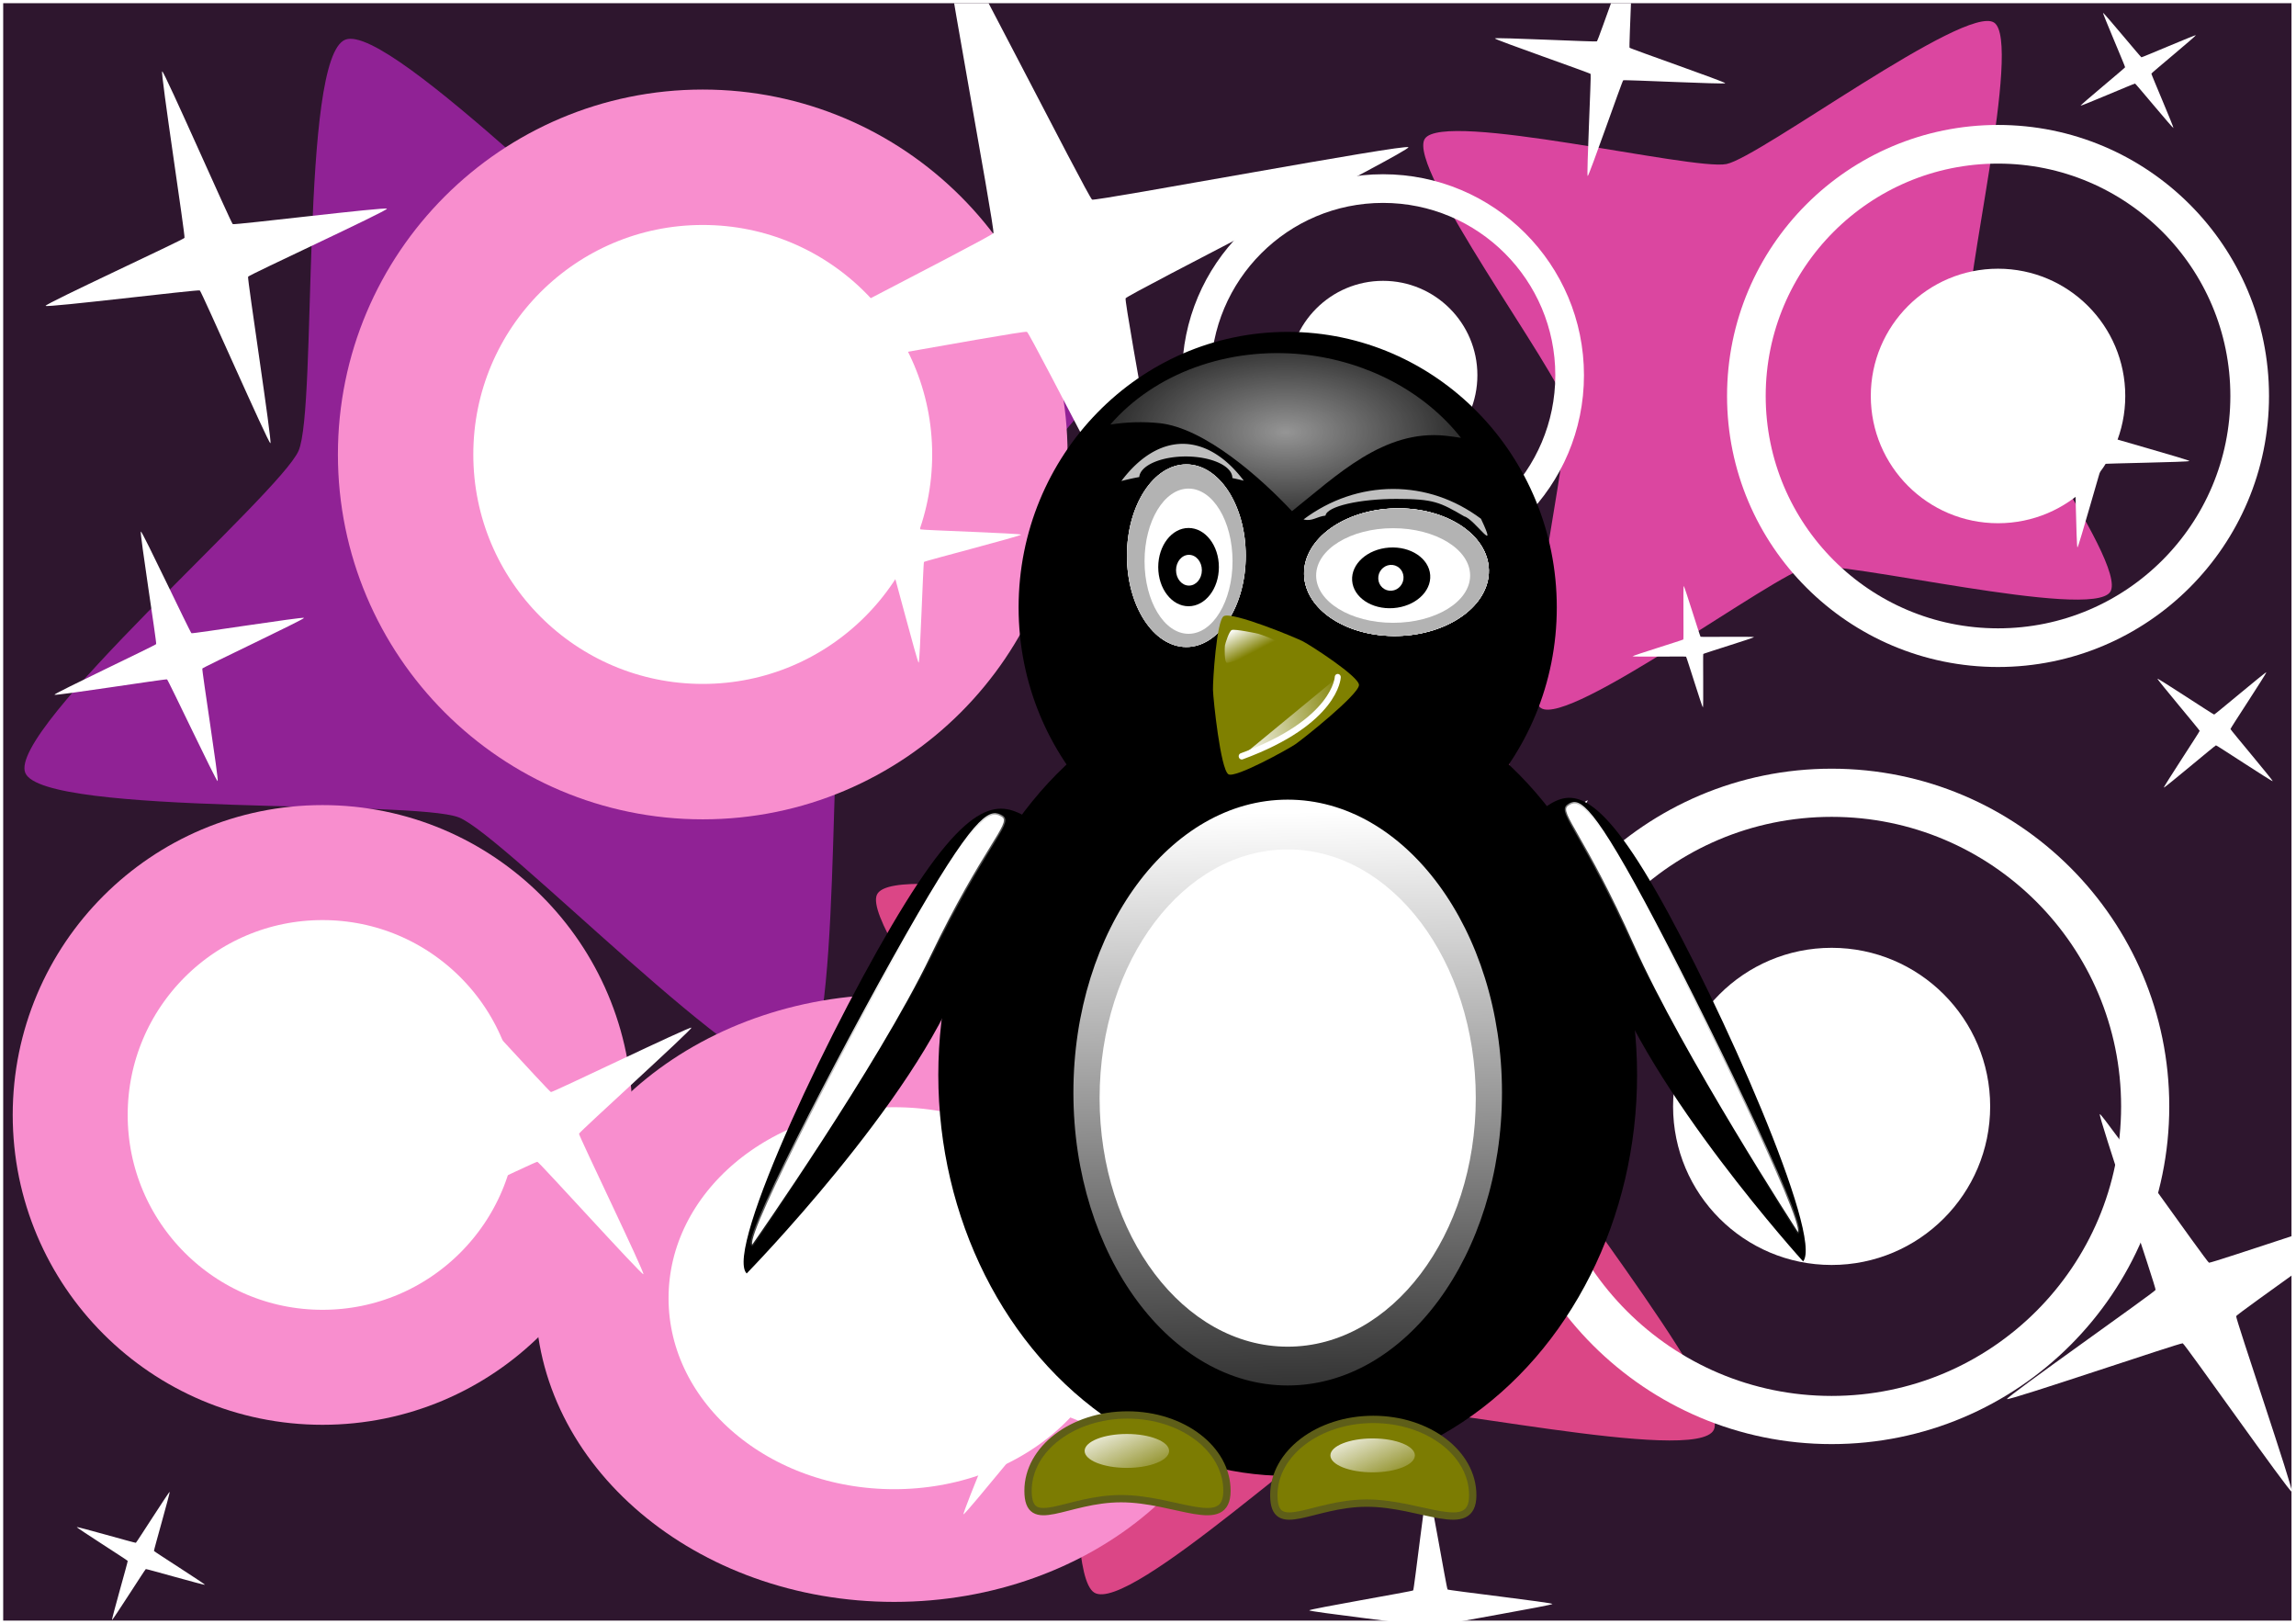 <?xml version="1.0" encoding="UTF-8" standalone="no"?>
<!-- Created with Inkscape (http://www.inkscape.org/) -->

<svg
   width="297mm"
   height="210mm"
   viewBox="0 0 297 210"
   version="1.1"
   id="svg5"
   sodipodi:docname="bliki.svg"
   inkscape:version="1.1.1 (3bf5ae0d25, 2021-09-20)"
   xmlns:inkscape="http://www.inkscape.org/namespaces/inkscape"
   xmlns:sodipodi="http://sodipodi.sourceforge.net/DTD/sodipodi-0.dtd"
   xmlns:xlink="http://www.w3.org/1999/xlink"
   xmlns="http://www.w3.org/2000/svg"
   xmlns:svg="http://www.w3.org/2000/svg">
  <sodipodi:namedview
     id="namedview7"
     pagecolor="#ffffff"
     bordercolor="#999999"
     borderopacity="1"
     inkscape:pageshadow="0"
     inkscape:pageopacity="0"
     inkscape:pagecheckerboard="0"
     inkscape:document-units="mm"
     showgrid="false"
     width="297mm"
     inkscape:zoom="0.64"
     inkscape:cx="450.78125"
     inkscape:cy="333.59375"
     inkscape:window-width="1920"
     inkscape:window-height="1001"
     inkscape:window-x="-9"
     inkscape:window-y="-9"
     inkscape:window-maximized="1"
     inkscape:current-layer="layer1" />
  <defs
     id="defs2">
    <filter
       inkscape:collect="always"
       style="color-interpolation-filters:sRGB"
       id="filter2454"
       x="-0.329"
       y="-0.329"
       width="1.657"
       height="1.657">
      <feGaussianBlur
         inkscape:collect="always"
         stdDeviation="76.954"
         id="feGaussianBlur2456" />
    </filter>
    <filter
       inkscape:collect="always"
       style="color-interpolation-filters:sRGB"
       id="filter2458"
       x="-0.51"
       y="-0.51"
       width="2.02"
       height="2.02">
      <feGaussianBlur
         inkscape:collect="always"
         stdDeviation="71.44"
         id="feGaussianBlur2460" />
    </filter>
    <filter
       inkscape:collect="always"
       style="color-interpolation-filters:sRGB"
       id="filter2462"
       x="-0.363"
       y="-0.363"
       width="1.726"
       height="1.726">
      <feGaussianBlur
         inkscape:collect="always"
         stdDeviation="103.257"
         id="feGaussianBlur2464" />
    </filter>
    <filter
       inkscape:collect="always"
       style="color-interpolation-filters:sRGB"
       id="filter5740"
       x="-0.381"
       y="-0.381"
       width="1.762"
       height="1.762">
      <feGaussianBlur
         inkscape:collect="always"
         stdDeviation="7.261"
         id="feGaussianBlur5742" />
    </filter>
    <filter
       inkscape:collect="always"
       style="color-interpolation-filters:sRGB"
       id="filter5744"
       x="-0.448"
       y="-0.448"
       width="1.895"
       height="1.895">
      <feGaussianBlur
         inkscape:collect="always"
         stdDeviation="6.562"
         id="feGaussianBlur5746" />
    </filter>
    <filter
       inkscape:collect="always"
       style="color-interpolation-filters:sRGB"
       id="filter5748"
       x="-0.594"
       y="-0.594"
       width="2.188"
       height="2.188">
      <feGaussianBlur
         inkscape:collect="always"
         stdDeviation="15.379"
         id="feGaussianBlur5750" />
    </filter>
    <filter
       inkscape:collect="always"
       style="color-interpolation-filters:sRGB"
       id="filter5752"
       x="-0.457"
       y="-0.457"
       width="1.914"
       height="1.914">
      <feGaussianBlur
         inkscape:collect="always"
         stdDeviation="6.267"
         id="feGaussianBlur5754" />
    </filter>
    <filter
       inkscape:collect="always"
       style="color-interpolation-filters:sRGB"
       id="filter5756"
       x="-0.269"
       y="-0.269"
       width="1.539"
       height="1.539">
      <feGaussianBlur
         inkscape:collect="always"
         stdDeviation="6.267"
         id="feGaussianBlur5758" />
    </filter>
    <filter
       inkscape:collect="always"
       style="color-interpolation-filters:sRGB"
       id="filter5760"
       x="-0.622"
       y="-0.622"
       width="2.244"
       height="2.244">
      <feGaussianBlur
         inkscape:collect="always"
         stdDeviation="10.628"
         id="feGaussianBlur5762" />
    </filter>
    <filter
       inkscape:collect="always"
       style="color-interpolation-filters:sRGB"
       id="filter5764"
       x="-0.353"
       y="-0.353"
       width="1.706"
       height="1.706">
      <feGaussianBlur
         inkscape:collect="always"
         stdDeviation="10.628"
         id="feGaussianBlur5766" />
    </filter>
    <filter
       inkscape:collect="always"
       style="color-interpolation-filters:sRGB"
       id="filter5768"
       x="-0.817"
       y="-0.817"
       width="2.635"
       height="2.635">
      <feGaussianBlur
         inkscape:collect="always"
         stdDeviation="8.312"
         id="feGaussianBlur5770" />
    </filter>
    <filter
       inkscape:collect="always"
       style="color-interpolation-filters:sRGB"
       id="filter5772"
       x="-0.452"
       y="-0.452"
       width="1.903"
       height="1.903">
      <feGaussianBlur
         inkscape:collect="always"
         stdDeviation="8.312"
         id="feGaussianBlur5774" />
    </filter>
    <linearGradient
       inkscape:collect="always"
       id="linearGradient21166">
      <stop
         style="stop-color:#ffffff;stop-opacity:1;"
         offset="0"
         id="stop21162" />
      <stop
         style="stop-color:#ffffff;stop-opacity:0;"
         offset="1"
         id="stop21164" />
    </linearGradient>
    <linearGradient
       id="linearGradient1542"
       inkscape:swatch="gradient">
      <stop
         style="stop-color:#ffffff;stop-opacity:1;"
         offset="0"
         id="stop1538" />
      <stop
         style="stop-color:#353535;stop-opacity:1"
         offset="1"
         id="stop1540" />
    </linearGradient>
    <linearGradient
       inkscape:collect="always"
       xlink:href="#linearGradient1542"
       id="linearGradient1544"
       x1="107.534"
       y1="147.037"
       x2="108.998"
       y2="242.135"
       gradientUnits="userSpaceOnUse"
       gradientTransform="translate(-0.991)" />
    <radialGradient
       inkscape:collect="always"
       xlink:href="#linearGradient1542"
       id="radialGradient9240"
       cx="104.662"
       cy="83.885"
       fx="104.662"
       fy="83.885"
       r="32.954"
       gradientTransform="matrix(1,0,0,0.514,0,40.763)"
       gradientUnits="userSpaceOnUse" />
    <filter
       inkscape:collect="always"
       style="color-interpolation-filters:sRGB"
       id="filter9242"
       x="-0.114"
       y="-0.252"
       width="1.228"
       height="1.505">
      <feGaussianBlur
         inkscape:collect="always"
         stdDeviation="2.765"
         id="feGaussianBlur9244" />
    </filter>
    <linearGradient
       inkscape:collect="always"
       xlink:href="#linearGradient21166"
       id="linearGradient10884"
       x1="-249.147"
       y1="367.755"
       x2="-207.051"
       y2="265.522"
       gradientUnits="userSpaceOnUse" />
    <filter
       inkscape:collect="always"
       style="color-interpolation-filters:sRGB"
       id="filter11300"
       x="-0.085"
       y="-0.08"
       width="1.17"
       height="1.16">
      <feGaussianBlur
         inkscape:collect="always"
         stdDeviation="4.215"
         id="feGaussianBlur11302" />
    </filter>
    <linearGradient
       inkscape:collect="always"
       xlink:href="#linearGradient21166"
       id="linearGradient18596"
       x1="-72.115"
       y1="93.816"
       x2="-48.393"
       y2="93.816"
       gradientUnits="userSpaceOnUse"
       gradientTransform="translate(0.129,-0.129)" />
    <filter
       inkscape:collect="always"
       style="color-interpolation-filters:sRGB"
       id="filter18598"
       x="-0.081"
       y="-0.152"
       width="1.162"
       height="1.304">
      <feGaussianBlur
         inkscape:collect="always"
         stdDeviation="0.501"
         id="feGaussianBlur18600" />
    </filter>
    <linearGradient
       inkscape:collect="always"
       xlink:href="#linearGradient21166"
       id="linearGradient20533"
       x1="6.458"
       y1="177.785"
       x2="13.048"
       y2="177.785"
       gradientUnits="userSpaceOnUse"
       gradientTransform="translate(24.053,7.5)" />
    <filter
       inkscape:collect="always"
       style="color-interpolation-filters:sRGB"
       id="filter20535"
       x="-0.502"
       y="-0.039"
       width="2.003"
       height="1.077">
      <feGaussianBlur
         inkscape:collect="always"
         stdDeviation="1.271"
         id="feGaussianBlur20537" />
    </filter>
    <filter
       inkscape:collect="always"
       style="color-interpolation-filters:sRGB"
       id="filter20535-8"
       x="-0.502"
       y="-0.039"
       width="2.003"
       height="1.077">
      <feGaussianBlur
         inkscape:collect="always"
         stdDeviation="1.271"
         id="feGaussianBlur20537-3" />
    </filter>
    <linearGradient
       inkscape:collect="always"
       xlink:href="#linearGradient21166"
       id="linearGradient20584"
       gradientUnits="userSpaceOnUse"
       x1="6.458"
       y1="177.785"
       x2="13.048"
       y2="177.785"
       gradientTransform="translate(165.667,6.379)" />
    <linearGradient
       inkscape:collect="always"
       xlink:href="#linearGradient21166"
       id="linearGradient21168"
       x1="-57.158"
       y1="270.272"
       x2="-50.175"
       y2="289.153"
       gradientUnits="userSpaceOnUse"
       gradientTransform="translate(-1.035,-1.552)" />
    <filter
       inkscape:collect="always"
       style="color-interpolation-filters:sRGB"
       id="filter21816"
       x="-0.062"
       y="-0.194"
       width="1.124"
       height="1.388">
      <feGaussianBlur
         inkscape:collect="always"
         stdDeviation="0.67"
         id="feGaussianBlur21818" />
    </filter>
    <filter
       inkscape:collect="always"
       style="color-interpolation-filters:sRGB"
       id="filter21816-7"
       x="-0.062"
       y="-0.194"
       width="1.124"
       height="1.388">
      <feGaussianBlur
         inkscape:collect="always"
         stdDeviation="0.67"
         id="feGaussianBlur21818-5" />
    </filter>
    <linearGradient
       inkscape:collect="always"
       xlink:href="#linearGradient21166"
       id="linearGradient6786"
       gradientUnits="userSpaceOnUse"
       gradientTransform="translate(-1.035,-1.552)"
       x1="-57.158"
       y1="270.272"
       x2="-50.175"
       y2="289.153" />
    <clipPath
       clipPathUnits="userSpaceOnUse"
       id="clipPath7332">
      <rect
         style="opacity:0.4;fill:#ffffff;fill-opacity:1;stroke:none;stroke-width:6.425;stroke-linecap:square;stroke-linejoin:miter;stroke-miterlimit:4;stroke-dasharray:none;stroke-opacity:1;paint-order:markers stroke fill"
         id="rect7334"
         width="380.371"
         height="268.809"
         x="-44.86"
         y="-64.164" />
    </clipPath>
    <clipPath
       clipPathUnits="userSpaceOnUse"
       id="clipPath7336">
      <rect
         style="opacity:0.4;fill:#ffffff;fill-opacity:1;stroke:none;stroke-width:18.898;stroke-linecap:square;stroke-linejoin:miter;stroke-miterlimit:4;stroke-dasharray:none;stroke-opacity:1;paint-order:markers stroke fill"
         id="rect7338"
         width="1118.75"
         height="790.625"
         x="1.562"
         y="1.562" />
    </clipPath>
    <clipPath
       clipPathUnits="userSpaceOnUse"
       id="clipPath7340">
      <rect
         style="opacity:0.4;fill:#ffffff;fill-opacity:1;stroke:none;stroke-width:18.898;stroke-linecap:square;stroke-linejoin:miter;stroke-miterlimit:4;stroke-dasharray:none;stroke-opacity:1;paint-order:markers stroke fill"
         id="rect7342"
         width="1118.75"
         height="790.625"
         x="1.562"
         y="1.562" />
    </clipPath>
    <clipPath
       clipPathUnits="userSpaceOnUse"
       id="clipPath7344">
      <rect
         style="opacity:0.4;fill:#ffffff;fill-opacity:1;stroke:none;stroke-width:18.898;stroke-linecap:square;stroke-linejoin:miter;stroke-miterlimit:4;stroke-dasharray:none;stroke-opacity:1;paint-order:markers stroke fill"
         id="rect7346"
         width="1118.75"
         height="790.625"
         x="1.562"
         y="1.562" />
    </clipPath>
    <clipPath
       clipPathUnits="userSpaceOnUse"
       id="clipPath7348">
      <rect
         style="opacity:0.4;fill:#ffffff;fill-opacity:1;stroke:none;stroke-width:18.898;stroke-linecap:square;stroke-linejoin:miter;stroke-miterlimit:4;stroke-dasharray:none;stroke-opacity:1;paint-order:markers stroke fill"
         id="rect7350"
         width="1118.75"
         height="790.625"
         x="1.562"
         y="1.562" />
    </clipPath>
    <clipPath
       clipPathUnits="userSpaceOnUse"
       id="clipPath7352">
      <rect
         style="opacity:0.4;fill:#ffffff;fill-opacity:1;stroke:none;stroke-width:18.898;stroke-linecap:square;stroke-linejoin:miter;stroke-miterlimit:4;stroke-dasharray:none;stroke-opacity:1;paint-order:markers stroke fill"
         id="rect7354"
         width="1118.75"
         height="790.625"
         x="1.562"
         y="1.562" />
    </clipPath>
    <clipPath
       clipPathUnits="userSpaceOnUse"
       id="clipPath7356">
      <rect
         style="opacity:0.4;fill:#ffffff;fill-opacity:1;stroke:none;stroke-width:18.898;stroke-linecap:square;stroke-linejoin:miter;stroke-miterlimit:4;stroke-dasharray:none;stroke-opacity:1;paint-order:markers stroke fill"
         id="rect7358"
         width="1118.75"
         height="790.625"
         x="1.562"
         y="1.562" />
    </clipPath>
    <clipPath
       clipPathUnits="userSpaceOnUse"
       id="clipPath7360">
      <rect
         style="opacity:0.4;fill:#ffffff;fill-opacity:1;stroke:none;stroke-width:18.898;stroke-linecap:square;stroke-linejoin:miter;stroke-miterlimit:4;stroke-dasharray:none;stroke-opacity:1;paint-order:markers stroke fill"
         id="rect7362"
         width="1118.75"
         height="790.625"
         x="1.562"
         y="1.562" />
    </clipPath>
    <clipPath
       clipPathUnits="userSpaceOnUse"
       id="clipPath7364">
      <rect
         style="opacity:0.4;fill:#ffffff;fill-opacity:1;stroke:none;stroke-width:18.898;stroke-linecap:square;stroke-linejoin:miter;stroke-miterlimit:4;stroke-dasharray:none;stroke-opacity:1;paint-order:markers stroke fill"
         id="rect7366"
         width="1118.75"
         height="790.625"
         x="1.562"
         y="1.562" />
    </clipPath>
    <clipPath
       clipPathUnits="userSpaceOnUse"
       id="clipPath7368">
      <rect
         style="opacity:0.4;fill:#ffffff;fill-opacity:1;stroke:none;stroke-width:18.898;stroke-linecap:square;stroke-linejoin:miter;stroke-miterlimit:4;stroke-dasharray:none;stroke-opacity:1;paint-order:markers stroke fill"
         id="rect7370"
         width="1118.75"
         height="790.625"
         x="1.562"
         y="1.562" />
    </clipPath>
    <clipPath
       clipPathUnits="userSpaceOnUse"
       id="clipPath7372">
      <rect
         style="opacity:0.4;fill:#ffffff;fill-opacity:1;stroke:none;stroke-width:18.898;stroke-linecap:square;stroke-linejoin:miter;stroke-miterlimit:4;stroke-dasharray:none;stroke-opacity:1;paint-order:markers stroke fill"
         id="rect7374"
         width="1118.75"
         height="790.625"
         x="1.562"
         y="1.562" />
    </clipPath>
    <clipPath
       clipPathUnits="userSpaceOnUse"
       id="clipPath7376">
      <rect
         style="opacity:0.4;fill:#ffffff;fill-opacity:1;stroke:none;stroke-width:18.898;stroke-linecap:square;stroke-linejoin:miter;stroke-miterlimit:4;stroke-dasharray:none;stroke-opacity:1;paint-order:markers stroke fill"
         id="rect7378"
         width="1118.75"
         height="790.625"
         x="1.562"
         y="1.562" />
    </clipPath>
    <clipPath
       clipPathUnits="userSpaceOnUse"
       id="clipPath7380">
      <rect
         style="opacity:0.4;fill:#ffffff;fill-opacity:1;stroke:none;stroke-width:18.898;stroke-linecap:square;stroke-linejoin:miter;stroke-miterlimit:4;stroke-dasharray:none;stroke-opacity:1;paint-order:markers stroke fill"
         id="rect7382"
         width="1118.75"
         height="790.625"
         x="1.562"
         y="1.562" />
    </clipPath>
    <clipPath
       clipPathUnits="userSpaceOnUse"
       id="clipPath7384">
      <rect
         style="opacity:0.4;fill:#ffffff;fill-opacity:1;stroke:none;stroke-width:18.898;stroke-linecap:square;stroke-linejoin:miter;stroke-miterlimit:4;stroke-dasharray:none;stroke-opacity:1;paint-order:markers stroke fill"
         id="rect7386"
         width="1118.75"
         height="790.625"
         x="1.562"
         y="1.562" />
    </clipPath>
    <clipPath
       clipPathUnits="userSpaceOnUse"
       id="clipPath7388">
      <rect
         style="opacity:0.4;fill:#ffffff;fill-opacity:1;stroke:none;stroke-width:18.898;stroke-linecap:square;stroke-linejoin:miter;stroke-miterlimit:4;stroke-dasharray:none;stroke-opacity:1;paint-order:markers stroke fill"
         id="rect7390"
         width="1118.75"
         height="790.625"
         x="1.562"
         y="1.562" />
    </clipPath>
    <clipPath
       clipPathUnits="userSpaceOnUse"
       id="clipPath7392">
      <rect
         style="opacity:0.4;fill:#ffffff;fill-opacity:1;stroke:none;stroke-width:18.898;stroke-linecap:square;stroke-linejoin:miter;stroke-miterlimit:4;stroke-dasharray:none;stroke-opacity:1;paint-order:markers stroke fill"
         id="rect7394"
         width="1118.75"
         height="790.625"
         x="1.562"
         y="1.562" />
    </clipPath>
    <clipPath
       clipPathUnits="userSpaceOnUse"
       id="clipPath7396">
      <rect
         style="opacity:0.4;fill:#ffffff;fill-opacity:1;stroke:none;stroke-width:34.59;stroke-linecap:square;stroke-linejoin:miter;stroke-miterlimit:4;stroke-dasharray:none;stroke-opacity:1;paint-order:markers stroke fill"
         id="rect7398"
         width="2121.171"
         height="1397.105"
         x="58.764"
         y="-32.264"
         transform="matrix(0.96,0.279,-0.327,0.945,0,0)" />
    </clipPath>
    <clipPath
       clipPathUnits="userSpaceOnUse"
       id="clipPath7400">
      <rect
         style="opacity:0.4;fill:#ffffff;fill-opacity:1;stroke:none;stroke-width:5;stroke-linecap:square;stroke-linejoin:miter;stroke-miterlimit:4;stroke-dasharray:none;stroke-opacity:1;paint-order:markers stroke fill"
         id="rect7402"
         width="296.003"
         height="209.186"
         x="0.413"
         y="0.413" />
    </clipPath>
    <clipPath
       clipPathUnits="userSpaceOnUse"
       id="clipPath7404">
      <rect
         style="opacity:0.4;fill:#ffffff;fill-opacity:1;stroke:none;stroke-width:5;stroke-linecap:square;stroke-linejoin:miter;stroke-miterlimit:4;stroke-dasharray:none;stroke-opacity:1;paint-order:markers stroke fill"
         id="rect7406"
         width="296.003"
         height="209.186"
         x="0.413"
         y="0.413" />
    </clipPath>
    <clipPath
       clipPathUnits="userSpaceOnUse"
       id="clipPath7408">
      <rect
         style="opacity:0.4;fill:#ffffff;fill-opacity:1;stroke:none;stroke-width:5;stroke-linecap:square;stroke-linejoin:miter;stroke-miterlimit:4;stroke-dasharray:none;stroke-opacity:1;paint-order:markers stroke fill"
         id="rect7410"
         width="296.003"
         height="209.186"
         x="0.413"
         y="0.413" />
    </clipPath>
    <clipPath
       clipPathUnits="userSpaceOnUse"
       id="clipPath7412">
      <rect
         style="opacity:0.4;fill:#ffffff;fill-opacity:1;stroke:none;stroke-width:5;stroke-linecap:square;stroke-linejoin:miter;stroke-miterlimit:4;stroke-dasharray:none;stroke-opacity:1;paint-order:markers stroke fill"
         id="rect7414"
         width="296.003"
         height="209.186"
         x="0.413"
         y="0.413" />
    </clipPath>
    <clipPath
       clipPathUnits="userSpaceOnUse"
       id="clipPath7416">
      <rect
         style="opacity:0.4;fill:#ffffff;fill-opacity:1;stroke:none;stroke-width:5;stroke-linecap:square;stroke-linejoin:miter;stroke-miterlimit:4;stroke-dasharray:none;stroke-opacity:1;paint-order:markers stroke fill"
         id="rect7418"
         width="296.003"
         height="209.186"
         x="0.413"
         y="0.413" />
    </clipPath>
    <clipPath
       clipPathUnits="userSpaceOnUse"
       id="clipPath7420">
      <rect
         style="opacity:0.4;fill:#ffffff;fill-opacity:1;stroke:none;stroke-width:5;stroke-linecap:square;stroke-linejoin:miter;stroke-miterlimit:4;stroke-dasharray:none;stroke-opacity:1;paint-order:markers stroke fill"
         id="rect7422"
         width="296.003"
         height="209.186"
         x="0.413"
         y="0.413" />
    </clipPath>
    <clipPath
       clipPathUnits="userSpaceOnUse"
       id="clipPath7424">
      <rect
         style="opacity:0.4;fill:#ffffff;fill-opacity:1;stroke:none;stroke-width:3.392;stroke-linecap:square;stroke-linejoin:miter;stroke-miterlimit:4;stroke-dasharray:none;stroke-opacity:1;paint-order:markers stroke fill"
         id="rect7426"
         width="184.796"
         height="154.216"
         x="30.475"
         y="18.398" />
    </clipPath>
    <clipPath
       clipPathUnits="userSpaceOnUse"
       id="clipPath7428">
      <rect
         style="opacity:0.4;fill:#ffffff;fill-opacity:1;stroke:none;stroke-width:5;stroke-linecap:square;stroke-linejoin:miter;stroke-miterlimit:4;stroke-dasharray:none;stroke-opacity:1;paint-order:markers stroke fill"
         id="rect7430"
         width="296.003"
         height="209.186"
         x="0.413"
         y="0.413" />
    </clipPath>
    <clipPath
       clipPathUnits="userSpaceOnUse"
       id="clipPath7432">
      <rect
         style="opacity:0.4;fill:#ffffff;fill-opacity:1;stroke:none;stroke-width:5;stroke-linecap:square;stroke-linejoin:miter;stroke-miterlimit:4;stroke-dasharray:none;stroke-opacity:1;paint-order:markers stroke fill"
         id="rect7434"
         width="296.003"
         height="209.186"
         x="0.413"
         y="0.413" />
    </clipPath>
    <clipPath
       clipPathUnits="userSpaceOnUse"
       id="clipPath7436">
      <rect
         style="opacity:0.4;fill:#ffffff;fill-opacity:1;stroke:none;stroke-width:27.396;stroke-linecap:square;stroke-linejoin:miter;stroke-miterlimit:4;stroke-dasharray:none;stroke-opacity:1;paint-order:markers stroke fill"
         id="rect7438"
         width="1691.674"
         height="1098.878"
         x="-770.088"
         y="66.149"
         transform="matrix(0.86,-0.51,0.413,0.911,0,0)" />
    </clipPath>
    <clipPath
       clipPathUnits="userSpaceOnUse"
       id="clipPath7440">
      <rect
         style="opacity:0.4;fill:#ffffff;fill-opacity:1;stroke:none;stroke-width:18.898;stroke-linecap:square;stroke-linejoin:miter;stroke-miterlimit:4;stroke-dasharray:none;stroke-opacity:1;paint-order:markers stroke fill"
         id="rect7442"
         width="1118.75"
         height="790.625"
         x="109.391"
         y="-19.174" />
    </clipPath>
    <clipPath
       clipPathUnits="userSpaceOnUse"
       id="clipPath7444">
      <rect
         style="opacity:0.4;fill:#ffffff;fill-opacity:1;stroke:none;stroke-width:20.356;stroke-linecap:square;stroke-linejoin:miter;stroke-miterlimit:4;stroke-dasharray:none;stroke-opacity:1;paint-order:markers stroke fill"
         id="rect7446"
         width="1173.594"
         height="874.511"
         x="113.024"
         y="-22.402" />
    </clipPath>
    <clipPath
       clipPathUnits="userSpaceOnUse"
       id="clipPath7448">
      <rect
         style="opacity:0.4;fill:#ffffff;fill-opacity:1;stroke:none;stroke-width:5;stroke-linecap:square;stroke-linejoin:miter;stroke-miterlimit:4;stroke-dasharray:none;stroke-opacity:1;paint-order:markers stroke fill"
         id="rect7450"
         width="296.003"
         height="209.186"
         x="0.413"
         y="0.413" />
    </clipPath>
  </defs>
  <g
     inkscape:label="Layer 1"
     inkscape:groupmode="layer"
     id="layer1">
    <rect
       style="opacity:1;fill:#2e162e;fill-opacity:1;stroke:none;stroke-width:1.392;stroke-linecap:square;stroke-linejoin:miter;stroke-miterlimit:4;stroke-dasharray:none;stroke-opacity:1;paint-order:markers stroke fill"
       id="rect846"
       width="335.771"
       height="241.038"
       x="-18.581"
       y="-14.265"
       clip-path="url(#clipPath7448)" />
    <path
       sodipodi:type="star"
       style="opacity:1;fill:#902295;fill-opacity:1;stroke:none;stroke-width:5.261;stroke-linecap:square;stroke-linejoin:miter;stroke-miterlimit:4;stroke-dasharray:none;stroke-opacity:1;paint-order:markers stroke fill;filter:url(#filter2454)"
       id="path1706"
       inkscape:flatsided="false"
       sodipodi:sides="4"
       sodipodi:cx="405.04712"
       sodipodi:cy="277.86508"
       sodipodi:r1="151.85326"
       sodipodi:r2="303.70651"
       sodipodi:arg1="0.39234014"
       sodipodi:arg2="1.1777383"
       inkscape:rounded="0.113167"
       inkscape:randomized="0"
       d="m 545.362,335.926 c -9.683,23.4 -0.598,212.786 -23.991,222.485 C 497.978,568.111 370.385,427.863 346.986,418.18 323.586,408.497 134.2,417.582 124.501,394.189 114.801,370.796 255.049,243.203 264.732,219.804 274.415,196.404 265.33,7.018 288.723,-2.681 c 23.393,-9.699 150.986,130.549 174.386,140.232 23.4,9.683 212.786,0.598 222.485,23.991 9.699,23.393 -130.549,150.986 -140.232,174.386 z"
       transform="matrix(0.252,0,0,0.239,-28.093,5.772)"
       clip-path="url(#clipPath7444)" />
    <path
       sodipodi:type="star"
       style="opacity:1;fill:#db46a0;fill-opacity:1;stroke:none;stroke-width:5.261;stroke-linecap:square;stroke-linejoin:miter;stroke-miterlimit:4;stroke-dasharray:none;stroke-opacity:1;paint-order:markers stroke fill;filter:url(#filter2458)"
       id="path2100"
       inkscape:flatsided="false"
       sodipodi:sides="4"
       sodipodi:cx="970.45422"
       sodipodi:cy="157.59512"
       sodipodi:r1="200.5262"
       sodipodi:r2="100.2631"
       sodipodi:arg1="-2.5574141"
       sodipodi:arg2="-1.772016"
       inkscape:rounded="0.113167"
       inkscape:randomized="0"
       d="m 803.182,47.002 c 9.222,-13.948 130.85,15.695 147.233,12.353 16.383,-3.342 116.685,-78.253 130.632,-69.032 13.948,9.222 -15.695,130.85 -12.353,147.233 3.342,16.383 78.253,116.684 69.032,130.632 -9.222,13.948 -130.85,-15.695 -147.233,-12.353 -16.383,3.342 -116.684,78.253 -130.632,69.032 C 845.914,315.646 875.556,194.017 872.214,177.634 868.872,161.251 793.961,60.95 803.182,47.002 Z"
       transform="matrix(0.265,0,0,0.265,-28.53,5.486)"
       inkscape:transform-center-x="3.2348473e-06"
       clip-path="url(#clipPath7440)" />
    <path
       sodipodi:type="star"
       style="opacity:1;fill:#db4686;fill-opacity:1;stroke:none;stroke-width:5.261;stroke-linecap:square;stroke-linejoin:miter;stroke-miterlimit:4;stroke-dasharray:none;stroke-opacity:1;paint-order:markers stroke fill;filter:url(#filter2462)"
       id="path2354"
       inkscape:flatsided="false"
       sodipodi:sides="4"
       sodipodi:cx="512.87537"
       sodipodi:cy="680.1474"
       sodipodi:r1="341.52606"
       sodipodi:r2="170.76303"
       sodipodi:arg1="0.020240151"
       sodipodi:arg2="0.80563831"
       inkscape:rounded="0.113167"
       inkscape:randomized="0"
       d="m 854.331,687.059 c -0.576,28.472 -202.637,96.53 -223.177,116.255 -20.54,19.725 -96.72,218.866 -125.191,218.289 -28.472,-0.576 -96.53,-202.637 -116.255,-223.177 -19.725,-20.54 -218.866,-96.72 -218.289,-125.191 0.576,-28.472 202.637,-96.53 223.177,-116.255 20.54,-19.725 96.72,-218.866 125.191,-218.289 28.472,0.576 96.53,202.637 116.255,223.177 19.725,20.54 218.866,96.72 218.289,125.191 z"
       transform="matrix(0.16,0.098,-0.073,0.165,135.16,-12.179)"
       inkscape:transform-center-x="2.7032499e-06"
       inkscape:transform-center-y="-1.1155004e-05"
       clip-path="url(#clipPath7436)" />
    <circle
       style="opacity:1;fill:#ffffff;fill-opacity:1;stroke:#f88ece;stroke-width:14.872;stroke-linecap:square;stroke-linejoin:miter;stroke-miterlimit:4;stroke-dasharray:none;stroke-opacity:1;paint-order:markers stroke fill;filter:url(#filter5740)"
       id="path2488"
       cx="41.719"
       cy="144.2"
       r="32.638"
       clip-path="url(#clipPath7432)" />
    <circle
       style="fill:#ffffff;fill-opacity:1;stroke:#f88ece;stroke-width:17.514;stroke-linecap:square;stroke-linejoin:miter;stroke-miterlimit:4;stroke-dasharray:none;stroke-opacity:1;paint-order:markers stroke fill;filter:url(#filter5748)"
       id="path2488-7"
       cx="90.904"
       cy="58.775"
       r="38.436"
       clip-path="url(#clipPath7428)" />
    <circle
       style="mix-blend-mode:normal;fill:#ffffff;fill-opacity:1;stroke:#f88ece;stroke-width:10.75;stroke-linecap:square;stroke-linejoin:miter;stroke-miterlimit:4;stroke-dasharray:none;stroke-opacity:1;paint-order:markers stroke fill;filter:url(#filter5744)"
       id="path2488-6"
       cx="102.412"
       cy="141.92"
       r="23.591"
       transform="matrix(1.602,0,0,1.356,-48.401,-24.542)"
       clip-path="url(#clipPath7424)" />
    <circle
       style="opacity:1;fill:none;fill-opacity:1;stroke:#ffffff;stroke-width:5;stroke-linecap:square;stroke-linejoin:miter;stroke-miterlimit:4;stroke-dasharray:none;stroke-opacity:1;paint-order:markers stroke fill;filter:url(#filter5756)"
       id="path2790"
       cx="258.456"
       cy="51.212"
       r="32.553"
       clip-path="url(#clipPath7420)" />
    <circle
       style="opacity:1;fill:#ffffff;fill-opacity:1;stroke:none;stroke-width:5;stroke-linecap:square;stroke-linejoin:miter;stroke-miterlimit:4;stroke-dasharray:none;stroke-opacity:1;paint-order:markers stroke fill;filter:url(#filter5752)"
       id="path2904"
       cx="258.456"
       cy="51.212"
       r="16.459"
       clip-path="url(#clipPath7416)" />
    <circle
       style="fill:none;fill-opacity:1;stroke:#ffffff;stroke-width:3.707;stroke-linecap:square;stroke-linejoin:miter;stroke-miterlimit:4;stroke-dasharray:none;stroke-opacity:1;paint-order:markers stroke fill;filter:url(#filter5772)"
       id="path2790-4"
       cx="178.904"
       cy="48.526"
       r="24.137"
       clip-path="url(#clipPath7412)" />
    <circle
       style="fill:#ffffff;fill-opacity:1;stroke:none;stroke-width:3.707;stroke-linecap:square;stroke-linejoin:miter;stroke-miterlimit:4;stroke-dasharray:none;stroke-opacity:1;paint-order:markers stroke fill;filter:url(#filter5768)"
       id="path2904-8"
       cx="178.904"
       cy="48.526"
       r="12.204"
       clip-path="url(#clipPath7408)" />
    <circle
       style="fill:none;fill-opacity:1;stroke:#ffffff;stroke-width:6.23;stroke-linecap:square;stroke-linejoin:miter;stroke-miterlimit:4;stroke-dasharray:none;stroke-opacity:1;paint-order:markers stroke fill;filter:url(#filter5764)"
       id="path2790-7"
       cx="236.93"
       cy="143.094"
       r="40.562"
       clip-path="url(#clipPath7404)" />
    <circle
       style="fill:#ffffff;fill-opacity:1;stroke:none;stroke-width:6.23;stroke-linecap:square;stroke-linejoin:miter;stroke-miterlimit:4;stroke-dasharray:none;stroke-opacity:1;paint-order:markers stroke fill;filter:url(#filter5760)"
       id="path2904-3"
       cx="236.93"
       cy="143.094"
       r="20.509"
       clip-path="url(#clipPath7400)" />
    <path
       sodipodi:type="star"
       style="opacity:1;fill:#ffffff;fill-opacity:1;stroke:none;stroke-width:18.898;stroke-linecap:square;stroke-linejoin:miter;stroke-miterlimit:4;stroke-dasharray:none;stroke-opacity:1;paint-order:markers stroke fill"
       id="path5800"
       inkscape:flatsided="false"
       sodipodi:sides="4"
       sodipodi:cx="184.375"
       sodipodi:cy="248.4375"
       sodipodi:r1="165.69131"
       sodipodi:r2="33.138264"
       sodipodi:arg1="1.5990907"
       sodipodi:arg2="2.3844888"
       inkscape:rounded="0.013"
       inkscape:randomized="0"
       d="m 179.687,414.062 c -1.874,-0.053 -18.111,-141.503 -19.398,-142.865 -1.287,-1.362 -141.592,-25.574 -141.539,-27.448 0.053,-1.874 141.503,-18.111 142.865,-19.398 1.362,-1.287 25.574,-141.592 27.448,-141.539 1.874,0.053 18.111,141.503 19.398,142.865 1.287,1.362 141.592,25.574 141.539,27.448 -0.053,1.874 -141.503,18.111 -142.865,19.398 -1.362,1.287 -25.574,141.592 -27.448,141.539 z"
       transform="matrix(0.132,-0.042,0.046,0.144,-7.787,5.244)"
       clip-path="url(#clipPath7396)" />
    <path
       sodipodi:type="star"
       style="opacity:1;fill:#ffffff;fill-opacity:1;stroke:none;stroke-width:18.898;stroke-linecap:square;stroke-linejoin:miter;stroke-miterlimit:4;stroke-dasharray:none;stroke-opacity:1;paint-order:markers stroke fill"
       id="path5944"
       inkscape:flatsided="false"
       sodipodi:sides="4"
       sodipodi:cx="703.125"
       sodipodi:cy="462.5"
       sodipodi:r1="101.6466"
       sodipodi:r2="20.329321"
       sodipodi:arg1="2.3561945"
       sodipodi:arg2="3.1415927"
       inkscape:rounded="0.013"
       inkscape:randomized="0"
       d="m 631.25,534.375 c -0.813,-0.813 51.546,-70.725 51.546,-71.875 0,-1.15 -52.359,-71.062 -51.546,-71.875 0.813,-0.813 70.725,51.546 71.875,51.546 1.15,0 71.062,-52.359 71.875,-51.546 0.813,0.813 -51.546,70.725 -51.546,71.875 0,1.15 52.359,71.062 51.546,71.875 -0.813,0.813 -70.725,-51.546 -71.875,-51.546 -1.15,0 -71.062,52.359 -71.875,51.546 z"
       transform="scale(0.265)"
       inkscape:transform-center-x="2.34375e-06"
       inkscape:transform-center-y="-1.5416666e-06"
       clip-path="url(#clipPath7392)" />
    <path
       sodipodi:type="star"
       style="opacity:1;fill:#ffffff;fill-opacity:1;stroke:none;stroke-width:18.898;stroke-linecap:square;stroke-linejoin:miter;stroke-miterlimit:4;stroke-dasharray:none;stroke-opacity:1;paint-order:markers stroke fill"
       id="path5946"
       inkscape:flatsided="false"
       sodipodi:sides="4"
       sodipodi:cx="265.625"
       sodipodi:cy="550"
       sodipodi:r1="86.672989"
       sodipodi:r2="17.334599"
       sodipodi:arg1="0.97779376"
       sodipodi:arg2="1.7631919"
       inkscape:rounded="0.013"
       inkscape:randomized="0"
       d="m 314.062,621.875 c -0.813,0.548 -50.79,-54.673 -51.752,-54.86 -0.962,-0.187 -68.013,32.236 -68.56,31.423 -0.548,-0.813 54.673,-50.79 54.86,-51.752 0.187,-0.962 -32.236,-68.013 -31.423,-68.56 0.813,-0.548 50.79,54.673 51.752,54.86 0.962,0.187 68.013,-32.236 68.56,-31.423 0.548,0.813 -54.673,50.79 -54.86,51.752 -0.187,0.962 32.236,68.013 31.423,68.56 z"
       transform="scale(0.265)"
       inkscape:transform-center-y="-1.8333333e-06"
       clip-path="url(#clipPath7388)" />
    <path
       sodipodi:type="star"
       style="opacity:1;fill:#ffffff;fill-opacity:1;stroke:none;stroke-width:18.898;stroke-linecap:square;stroke-linejoin:miter;stroke-miterlimit:4;stroke-dasharray:none;stroke-opacity:1;paint-order:markers stroke fill"
       id="path5948"
       inkscape:flatsided="false"
       sodipodi:sides="4"
       sodipodi:cx="442.1875"
       sodipodi:cy="267.1875"
       sodipodi:r1="56.596157"
       sodipodi:r2="11.319231"
       sodipodi:arg1="1.4601391"
       sodipodi:arg2="2.2455373"
       inkscape:rounded="0.013"
       inkscape:randomized="0"
       d="m 448.438,323.438 c -0.636,0.071 -12.821,-47.011 -13.321,-47.411 -0.5,-0.4 -49.108,-1.953 -49.179,-2.589 -0.071,-0.636 47.011,-12.821 47.411,-13.321 0.4,-0.5 1.953,-49.108 2.589,-49.179 0.636,-0.071 12.821,47.011 13.321,47.411 0.5,0.4 49.108,1.953 49.179,2.589 0.071,0.636 -47.011,12.821 -47.411,13.321 -0.4,0.5 -1.953,49.108 -2.589,49.179 z"
       transform="scale(0.265)"
       inkscape:transform-center-x="1.4739583e-06"
       clip-path="url(#clipPath7384)" />
    <path
       sodipodi:type="star"
       style="opacity:1;fill:#ffffff;fill-opacity:1;stroke:none;stroke-width:18.898;stroke-linecap:square;stroke-linejoin:miter;stroke-miterlimit:4;stroke-dasharray:none;stroke-opacity:1;paint-order:markers stroke fill"
       id="path5950"
       inkscape:flatsided="false"
       sodipodi:sides="4"
       sodipodi:cx="1043.75"
       sodipodi:cy="34.375"
       sodipodi:r1="32.960976"
       sodipodi:r2="6.5921946"
       sodipodi:arg1="2.5930433"
       sodipodi:arg2="3.3784414"
       inkscape:rounded="0.013"
       inkscape:randomized="0"
       d="m 1015.625,51.562 c -0.194,-0.318 21.629,-18.372 21.717,-18.734 0.088,-0.362 -11.097,-26.384 -10.779,-26.578 0.318,-0.194 18.372,21.629 18.734,21.717 0.362,0.087 26.384,-11.097 26.578,-10.779 0.194,0.318 -21.629,18.372 -21.717,18.734 -0.088,0.362 11.097,26.384 10.779,26.578 -0.318,0.194 -18.372,-21.629 -18.734,-21.717 -0.362,-0.087 -26.384,11.097 -26.578,10.779 z"
       transform="scale(0.265)"
       inkscape:transform-center-x="3.4791666e-06"
       clip-path="url(#clipPath7380)" />
    <path
       sodipodi:type="star"
       style="opacity:1;fill:#ffffff;fill-opacity:1;stroke:none;stroke-width:18.898;stroke-linecap:square;stroke-linejoin:miter;stroke-miterlimit:4;stroke-dasharray:none;stroke-opacity:1;paint-order:markers stroke fill"
       id="path5952"
       inkscape:flatsided="false"
       sodipodi:sides="4"
       sodipodi:cx="785.9375"
       sodipodi:cy="29.6875"
       sodipodi:r1="57.303501"
       sodipodi:r2="11.460701"
       sodipodi:arg1="1.7628443"
       sodipodi:arg2="2.5482425"
       inkscape:rounded="0.013"
       inkscape:randomized="0"
       d="m 775,85.937 c -0.636,-0.124 1.798,-49.304 1.436,-49.842 -0.362,-0.537 -46.872,-16.709 -46.748,-17.346 0.124,-0.636 49.304,1.798 49.842,1.436 0.537,-0.362 16.709,-46.872 17.346,-46.748 0.636,0.124 -1.798,49.304 -1.436,49.842 0.362,0.537 46.872,16.709 46.748,17.346 -0.124,0.636 -49.304,-1.798 -49.842,-1.436 C 791.808,39.552 775.636,86.061 775,85.937 Z"
       transform="scale(0.265)"
       inkscape:transform-center-x="2.6197916e-06"
       clip-path="url(#clipPath7376)" />
    <path
       sodipodi:type="star"
       style="opacity:1;fill:#ffffff;fill-opacity:1;stroke:none;stroke-width:18.898;stroke-linecap:square;stroke-linejoin:miter;stroke-miterlimit:4;stroke-dasharray:none;stroke-opacity:1;paint-order:markers stroke fill"
       id="path5954"
       inkscape:flatsided="false"
       sodipodi:sides="4"
       sodipodi:cx="1071.875"
       sodipodi:cy="635.9375"
       sodipodi:r1="103.4205"
       sodipodi:r2="20.684101"
       sodipodi:arg1="-2.0412006"
       sodipodi:arg2="-1.2558024"
       inkscape:rounded="0.013"
       inkscape:randomized="0"
       d="m 1025,543.75 c 1.043,-0.53 52.171,72.159 53.283,72.521 1.112,0.362 85.249,-28.251 85.779,-27.209 0.53,1.043 -72.159,52.171 -72.521,53.283 -0.362,1.112 28.251,85.249 27.209,85.779 -1.043,0.53 -52.171,-72.159 -53.283,-72.521 -1.112,-0.362 -85.249,28.251 -85.779,27.209 -0.53,-1.043 72.159,-52.171 72.521,-53.283 C 1052.571,628.417 1023.957,544.28 1025,543.75 Z"
       transform="scale(0.265)"
       inkscape:transform-center-x="3.5729165e-06"
       inkscape:transform-center-y="-2.1197917e-06"
       clip-path="url(#clipPath7372)" />
    <path
       sodipodi:type="star"
       style="opacity:1;fill:#ffffff;fill-opacity:1;stroke:none;stroke-width:18.898;stroke-linecap:square;stroke-linejoin:miter;stroke-miterlimit:4;stroke-dasharray:none;stroke-opacity:1;paint-order:markers stroke fill"
       id="path5956"
       inkscape:flatsided="false"
       sodipodi:sides="4"
       sodipodi:cx="509.375"
       sodipodi:cy="673.4375"
       sodipodi:r1="76.370934"
       sodipodi:r2="15.274187"
       sodipodi:arg1="0.53691074"
       sodipodi:arg2="1.3223089"
       inkscape:rounded="0.013"
       inkscape:randomized="0"
       d="m 575,712.5 c -0.442,0.742 -61.031,-24.47 -61.868,-24.257 -0.837,0.212 -42.077,51.262 -42.819,50.82 -0.742,-0.442 24.47,-61.031 24.257,-61.868 -0.212,-0.837 -51.262,-42.077 -50.82,-42.819 0.442,-0.742 61.031,24.47 61.868,24.257 0.837,-0.212 42.077,-51.262 42.819,-50.82 0.742,0.442 -24.47,61.031 -24.257,61.868 0.212,0.837 51.262,42.077 50.82,42.819 z"
       transform="scale(0.265)"
       inkscape:transform-center-x="1.6979166e-06"
       inkscape:transform-center-y="-2.2447916e-06"
       clip-path="url(#clipPath7368)" />
    <path
       sodipodi:type="star"
       style="opacity:1;fill:#ffffff;fill-opacity:1;stroke:none;stroke-width:18.898;stroke-linecap:square;stroke-linejoin:miter;stroke-miterlimit:4;stroke-dasharray:none;stroke-opacity:1;paint-order:markers stroke fill"
       id="path5958"
       inkscape:flatsided="false"
       sodipodi:sides="4"
       sodipodi:cx="698.4375"
       sodipodi:cy="784.375"
       sodipodi:r1="59.395557"
       sodipodi:r2="11.879111"
       sodipodi:arg1="-1.597106"
       sodipodi:arg2="-0.81170788"
       inkscape:rounded="0.013"
       inkscape:randomized="0"
       d="m 696.875,725 c 0.672,-0.018 9.251,50.295 9.738,50.757 0.487,0.462 51.181,6.384 51.199,7.055 0.018,0.672 -50.295,9.251 -50.757,9.738 -0.462,0.487 -6.384,51.181 -7.055,51.199 -0.672,0.018 -9.251,-50.295 -9.738,-50.757 -0.487,-0.462 -51.181,-6.384 -51.199,-7.055 -0.018,-0.672 50.295,-9.251 50.757,-9.738 0.462,-0.487 6.384,-51.181 7.055,-51.199 z"
       transform="scale(0.265)"
       inkscape:transform-center-x="2.328125e-06"
       inkscape:transform-center-y="-2.6145833e-06"
       clip-path="url(#clipPath7364)" />
    <path
       sodipodi:type="star"
       style="opacity:1;fill:#ffffff;fill-opacity:1;stroke:none;stroke-width:18.898;stroke-linecap:square;stroke-linejoin:miter;stroke-miterlimit:4;stroke-dasharray:none;stroke-opacity:1;paint-order:markers stroke fill"
       id="path5960"
       inkscape:flatsided="false"
       sodipodi:sides="4"
       sodipodi:cx="517.1875"
       sodipodi:cy="129.6875"
       sodipodi:r1="179.85725"
       sodipodi:r2="35.971451"
       sodipodi:arg1="-1.8980413"
       sodipodi:arg2="-1.1126432"
       inkscape:rounded="0.013"
       inkscape:randomized="0"
       d="m 459.375,-40.625 c 1.927,-0.654 71.898,137.151 73.722,138.051 1.825,0.9 153.749,-27.477 154.403,-25.551 0.654,1.927 -137.151,71.898 -138.051,73.722 -0.9,1.825 27.477,153.749 25.551,154.403 -1.927,0.654 -71.898,-137.151 -73.722,-138.051 -1.825,-0.9 -153.749,27.477 -154.403,25.551 -0.654,-1.927 137.151,-71.898 138.051,-73.722 0.9,-1.825 -27.477,-153.749 -25.551,-154.403 z"
       transform="scale(0.265)"
       inkscape:transform-center-x="1.7239583e-06"
       clip-path="url(#clipPath7360)" />
    <path
       sodipodi:type="star"
       style="opacity:1;fill:#ffffff;fill-opacity:1;stroke:none;stroke-width:18.898;stroke-linecap:square;stroke-linejoin:miter;stroke-miterlimit:4;stroke-dasharray:none;stroke-opacity:1;paint-order:markers stroke fill"
       id="path5962"
       inkscape:flatsided="false"
       sodipodi:sides="4"
       sodipodi:cx="87.5"
       sodipodi:cy="320.3125"
       sodipodi:r1="63.756893"
       sodipodi:r2="12.751379"
       sodipodi:arg1="1.2722974"
       sodipodi:arg2="2.0576956"
       inkscape:rounded="0.013"
       inkscape:randomized="0"
       d="M 106.25,381.25 C 105.561,381.462 82.171,331.919 81.534,331.582 80.896,331.245 26.775,339.752 26.562,339.062 26.35,338.373 75.893,314.984 76.23,314.346 76.568,313.709 68.061,259.587 68.75,259.375 c 0.689,-0.212 24.079,49.331 24.716,49.668 0.637,0.337 54.759,-8.17 54.971,-7.48 0.212,0.689 -49.331,24.079 -49.668,24.716 -0.337,0.637 8.17,54.759 7.48,54.971 z"
       transform="scale(0.265)"
       inkscape:transform-center-y="-1.0677083e-06"
       clip-path="url(#clipPath7356)" />
    <path
       sodipodi:type="star"
       style="opacity:1;fill:#ffffff;fill-opacity:1;stroke:none;stroke-width:18.898;stroke-linecap:square;stroke-linejoin:miter;stroke-miterlimit:4;stroke-dasharray:none;stroke-opacity:1;paint-order:markers stroke fill"
       id="path5964"
       inkscape:flatsided="false"
       sodipodi:sides="4"
       sodipodi:cx="473.4375"
       sodipodi:cy="446.875"
       sodipodi:r1="27.643448"
       sodipodi:r2="5.5286894"
       sodipodi:arg1="2.3162158"
       sodipodi:arg2="3.101614"
       inkscape:rounded="0.013"
       inkscape:randomized="0"
       d="m 454.688,467.188 c -0.23,-0.212 13.238,-19.779 13.226,-20.092 -0.013,-0.312 -15,-18.741 -14.788,-18.971 0.212,-0.23 19.779,13.238 20.092,13.226 0.312,-0.013 18.741,-15 18.971,-14.788 0.23,0.212 -13.238,19.779 -13.226,20.092 0.013,0.312 15,18.741 14.788,18.971 -0.212,0.23 -19.779,-13.238 -20.092,-13.226 -0.312,0.013 -18.741,15 -18.971,14.788 z"
       transform="scale(0.265)"
       inkscape:transform-center-x="1.578125e-06"
       inkscape:transform-center-y="-1.4895833e-06"
       clip-path="url(#clipPath7352)" />
    <path
       sodipodi:type="star"
       style="opacity:1;fill:#ffffff;fill-opacity:1;stroke:none;stroke-width:18.898;stroke-linecap:square;stroke-linejoin:miter;stroke-miterlimit:4;stroke-dasharray:none;stroke-opacity:1;paint-order:markers stroke fill"
       id="path5966"
       inkscape:flatsided="false"
       sodipodi:sides="4"
       sodipodi:cx="826.5625"
       sodipodi:cy="315.625"
       sodipodi:r1="30.055288"
       sodipodi:r2="6.0110574"
       sodipodi:arg1="2.9849908"
       sodipodi:arg2="3.7703889"
       inkscape:rounded="0.013"
       inkscape:randomized="0"
       d="m 796.875,320.312 c -0.053,-0.336 24.626,-7.948 24.826,-8.223 0.2,-0.275 -0.162,-26.099 0.174,-26.152 0.336,-0.053 7.948,24.626 8.223,24.826 0.275,0.2 26.099,-0.162 26.152,0.174 0.053,0.336 -24.626,7.948 -24.826,8.223 -0.2,0.275 0.162,26.099 -0.174,26.152 -0.336,0.053 -7.948,-24.626 -8.223,-24.826 -0.275,-0.2 -26.099,0.162 -26.152,-0.174 z"
       transform="scale(0.265)"
       inkscape:transform-center-x="2.7552083e-06"
       inkscape:transform-center-y="-1.0520833e-06"
       clip-path="url(#clipPath7348)" />
    <path
       sodipodi:type="star"
       style="opacity:1;fill:#ffffff;fill-opacity:1;stroke:none;stroke-width:18.898;stroke-linecap:square;stroke-linejoin:miter;stroke-miterlimit:4;stroke-dasharray:none;stroke-opacity:1;paint-order:markers stroke fill"
       id="path5968"
       inkscape:flatsided="false"
       sodipodi:sides="4"
       sodipodi:cx="1081.25"
       sodipodi:cy="356.25"
       sodipodi:r1="37.629982"
       sodipodi:r2="7.5259967"
       sodipodi:arg1="0.72664234"
       sodipodi:arg2="1.5120405"
       inkscape:rounded="0.013"
       inkscape:randomized="0"
       d="m 1109.375,381.25 c -0.283,0.318 -27.258,-17.512 -27.683,-17.487 -0.425,0.025 -25.124,20.895 -25.442,20.612 -0.318,-0.283 17.512,-27.258 17.487,-27.683 -0.025,-0.425 -20.895,-25.124 -20.612,-25.442 0.283,-0.318 27.258,17.512 27.683,17.487 0.425,-0.025 25.124,-20.895 25.442,-20.612 0.318,0.283 -17.512,27.258 -17.487,27.683 0.025,0.425 20.895,25.124 20.612,25.442 z"
       transform="scale(0.265)"
       inkscape:transform-center-x="3.6041667e-06"
       inkscape:transform-center-y="-1.1875e-06"
       clip-path="url(#clipPath7344)" />
    <path
       sodipodi:type="star"
       style="opacity:1;fill:#ffffff;fill-opacity:1;stroke:none;stroke-width:18.898;stroke-linecap:square;stroke-linejoin:miter;stroke-miterlimit:4;stroke-dasharray:none;stroke-opacity:1;paint-order:markers stroke fill"
       id="path5970"
       inkscape:flatsided="false"
       sodipodi:sides="4"
       sodipodi:cx="1020.3125"
       sodipodi:cy="218.75"
       sodipodi:r1="48.839062"
       sodipodi:r2="9.7678127"
       sodipodi:arg1="1.6991196"
       sodipodi:arg2="2.4845177"
       inkscape:rounded="0.013"
       inkscape:randomized="0"
       d="m 1014.062,267.188 c -0.548,-0.071 -1.147,-42.034 -1.484,-42.471 -0.337,-0.437 -40.774,-11.668 -40.703,-12.216 0.071,-0.548 42.034,-1.147 42.471,-1.484 0.437,-0.337 11.668,-40.774 12.216,-40.704 0.548,0.071 1.147,42.034 1.484,42.471 0.337,0.437 40.774,11.668 40.703,12.216 -0.071,0.548 -42.034,1.147 -42.471,1.484 -0.437,0.337 -11.668,40.774 -12.216,40.704 z"
       transform="scale(0.265)"
       inkscape:transform-center-x="3.4010416e-06"
       clip-path="url(#clipPath7340)" />
    <path
       sodipodi:type="star"
       style="opacity:1;fill:#ffffff;fill-opacity:1;stroke:none;stroke-width:18.898;stroke-linecap:square;stroke-linejoin:miter;stroke-miterlimit:4;stroke-dasharray:none;stroke-opacity:1;paint-order:markers stroke fill"
       id="path5972"
       inkscape:flatsided="false"
       sodipodi:sides="4"
       sodipodi:cx="68.75"
       sodipodi:cy="759.375"
       sodipodi:r1="34.268299"
       sodipodi:r2="6.8536601"
       sodipodi:arg1="0.42285393"
       sodipodi:arg2="1.2082521"
       inkscape:rounded="0.013"
       inkscape:randomized="0"
       d="m 100,773.438 c -0.159,0.353 -28.457,-7.792 -28.819,-7.654 -0.362,0.137 -16.14,25.001 -16.493,24.842 -0.353,-0.159 7.792,-28.457 7.654,-28.819 -0.137,-0.362 -25.001,-16.14 -24.842,-16.493 0.159,-0.353 28.457,7.792 28.819,7.654 0.362,-0.137 16.14,-25.001 16.493,-24.842 0.353,0.159 -7.792,28.457 -7.654,28.819 0.137,0.362 25.001,16.14 24.842,16.493 z"
       transform="scale(0.265)"
       inkscape:transform-center-y="-2.53125e-06"
       clip-path="url(#clipPath7336)" />
    <g
       id="g6784"
       transform="matrix(0.778,0,0,0.778,35.323,50.346)"
       clip-path="url(#clipPath7332)">
      <g
         inkscape:label="Layer 1"
         id="layer1-8"
         transform="translate(63.698,-76.759)">
        <ellipse
           style="fill:#000000;fill-opacity:1;stroke:#000000;stroke-width:1.615;stroke-miterlimit:4;stroke-dasharray:none;stroke-opacity:1"
           id="path848"
           cx="105"
           cy="190.746"
           rx="57.284"
           ry="65.847" />
        <ellipse
           style="fill:#000000;fill-opacity:1;stroke:#000000;stroke-width:1.175;stroke-miterlimit:4;stroke-dasharray:none;stroke-opacity:1"
           id="path848-1"
           cx="105"
           cy="113.024"
           rx="44.154"
           ry="45.216" />
        <ellipse
           style="fill:url(#linearGradient1544);fill-opacity:1;stroke:#000000;stroke-width:2.232;stroke-miterlimit:4;stroke-dasharray:none;stroke-opacity:1"
           id="path1156"
           cx="105"
           cy="193.672"
           rx="36.745"
           ry="49.81" />
        <ellipse
           style="fill:#ffffff;fill-opacity:1;stroke:none;stroke-width:2.146;stroke-miterlimit:4;stroke-dasharray:none;stroke-opacity:1"
           id="path2318"
           cx="105"
           cy="194.586"
           rx="31.273"
           ry="41.331" />
        <ellipse
           style="fill:#ffffff;fill-opacity:1;stroke:none;stroke-width:2.232;stroke-miterlimit:4;stroke-dasharray:none;stroke-opacity:1"
           id="path2524"
           cx="88.149"
           cy="104.425"
           rx="9.876"
           ry="15.179" />
        <ellipse
           style="fill:#ffffff;fill-opacity:1;stroke:none;stroke-width:2.327;stroke-miterlimit:4;stroke-dasharray:none;stroke-opacity:1"
           id="path2524-7"
           cx="109.943"
           cy="-120.888"
           rx="10.607"
           ry="15.363"
           transform="matrix(0.02,1,-1,0.023,0,0)" />
        <ellipse
           style="fill:#ffffff;fill-opacity:1;stroke:none;stroke-width:2.232;stroke-miterlimit:4;stroke-dasharray:none;stroke-opacity:1"
           id="ellipse2630"
           cx="88.149"
           cy="104.425"
           rx="9.876"
           ry="15.179" />
        <ellipse
           style="fill:#ffffff;fill-opacity:1;stroke:none;stroke-width:2.327;stroke-miterlimit:4;stroke-dasharray:none;stroke-opacity:1"
           id="ellipse2632"
           cx="109.943"
           cy="-120.888"
           rx="10.607"
           ry="15.363"
           transform="matrix(0.02,1,-1,0.023,0,0)" />
        <ellipse
           style="fill:#ffffff;fill-opacity:1;stroke:none;stroke-width:2.327;stroke-miterlimit:4;stroke-dasharray:none;stroke-opacity:1"
           id="ellipse2634"
           cx="109.943"
           cy="-120.888"
           rx="10.607"
           ry="15.363"
           transform="matrix(0.02,1,-1,0.023,0,0)" />
        <ellipse
           style="fill:#b3b3b3;fill-opacity:1;stroke:none;stroke-width:2.232;stroke-miterlimit:4;stroke-dasharray:none;stroke-opacity:1"
           id="ellipse2636"
           cx="88.149"
           cy="104.425"
           rx="9.876"
           ry="15.179" />
        <ellipse
           style="fill:#b3b3b3;fill-opacity:1;stroke:none;stroke-width:2.327;stroke-miterlimit:4;stroke-dasharray:none;stroke-opacity:1"
           id="ellipse2638"
           cx="109.943"
           cy="-120.888"
           rx="10.607"
           ry="15.363"
           transform="matrix(0.02,1,-1,0.023,0,0)" />
        <ellipse
           style="fill:#ffffff;fill-opacity:1;stroke:none;stroke-width:2.896;stroke-miterlimit:4;stroke-dasharray:none;stroke-opacity:1"
           id="path2889"
           cx="88.515"
           cy="105.34"
           rx="7.315"
           ry="12.07" />
        <ellipse
           style="fill:#ffffff;fill-opacity:1;stroke:none;stroke-width:2.414;stroke-miterlimit:4;stroke-dasharray:none;stroke-opacity:1"
           id="path2993"
           cx="122.531"
           cy="107.717"
           rx="12.802"
           ry="7.864" />
        <ellipse
           style="fill:#000000;fill-opacity:1;stroke:none;stroke-width:5.54;stroke-miterlimit:4;stroke-dasharray:none;stroke-opacity:1"
           id="path3169"
           cx="88.517"
           cy="106.323"
           rx="5.043"
           ry="6.506" />
        <ellipse
           style="fill:#ffffff;fill-opacity:1;stroke:none;stroke-width:4.373;stroke-miterlimit:4;stroke-dasharray:none;stroke-opacity:1"
           id="path3760"
           cx="88.583"
           cy="106.838"
           rx="2.148"
           ry="2.557" />
        <ellipse
           style="fill:#000000;fill-opacity:1;stroke:none;stroke-width:5.54;stroke-miterlimit:4;stroke-dasharray:none;stroke-opacity:1"
           id="path3169-7"
           cx="116.539"
           cy="-114.194"
           rx="5.043"
           ry="6.506"
           transform="rotate(85.915)" />
        <ellipse
           style="fill:#ffffff;fill-opacity:1;stroke:none;stroke-width:3.967;stroke-miterlimit:4;stroke-dasharray:none;stroke-opacity:1"
           id="path3760-7"
           cx="118.284"
           cy="-115.643"
           rx="2.147"
           ry="2.107"
           transform="matrix(0.059,0.998,-0.996,0.086,0,0)" />
        <path
           id="path4100"
           style="fill:#bfbfbf;fill-opacity:1;stroke:none;stroke-width:1.971;stroke-miterlimit:4;stroke-dasharray:none;stroke-opacity:1"
           d="m 87.533,85.83 a 18.271,36.231 0 0 0 -10.185,6.18 43.815,47.736 0 0 1 2.973,-0.66 7.743,3.553 0 0 1 7.734,-3.419 7.743,3.553 0 0 1 7.743,3.553 7.743,3.553 0 0 1 -0.003,0.035 43.815,47.736 0 0 1 1.901,0.436 18.271,36.231 0 0 0 -10.164,-6.125 z" />
        <path
           id="path4100-4"
           style="fill:#bfbfbf;fill-opacity:1;stroke:none;stroke-width:2.155;stroke-miterlimit:4;stroke-dasharray:none;stroke-opacity:1"
           d="m 122.484,93.331 c -5.292,0.007 -10.461,1.77 -14.85,5.065 1.434,0.383 2.194,-0.483 3.649,-0.633 0.229,-1.564 5.724,-2.778 11.791,-2.779 6.236,1.2e-5 7.268,0.572 11.29,2.912 v 0 c 1.706,0.427 5.78,6.747 2.768,0.386 -4.385,-3.273 -9.371,-4.952 -14.648,-4.952 z"
           sodipodi:nodetypes="ccccccccc" />
        <path
           id="path5921"
           style="opacity:0.765;fill:url(#radialGradient9240);fill-opacity:1;stroke:none;stroke-width:2.057;stroke-miterlimit:4;stroke-dasharray:none;stroke-opacity:1;filter:url(#filter9242)"
           d="m 107.627,70.972 c -12.522,-1.313 -24.716,3.112 -32.119,11.656 2.7,-0.432 5.448,-0.512 8.172,-0.237 7.536,0.797 16.91,9.152 22.032,14.634 7.467,-5.946 15.258,-13.624 25.53,-12.542 0.861,0.091 1.719,0.21 2.573,0.354 -6.035,-7.672 -15.628,-12.75 -26.189,-13.865 z"
           sodipodi:nodetypes="scccccss" />
        <path
           sodipodi:type="star"
           style="opacity:1;fill:#7f8000;fill-opacity:1;stroke:none;stroke-width:8.436;stroke-miterlimit:4;stroke-dasharray:none;stroke-opacity:1"
           id="path10074"
           inkscape:flatsided="false"
           sodipodi:sides="3"
           sodipodi:cx="-213.09802"
           sodipodi:cy="304.98434"
           sodipodi:r1="72.386093"
           sodipodi:r2="47.039627"
           sodipodi:arg1="2.0921056"
           sodipodi:arg2="-3.0362052"
           inkscape:rounded="0.11316659"
           inkscape:randomized="0"
           d="m -249.147,367.755 c -6.274,-4.565 -10.711,-59.96 -10.729,-67.719 -0.015,-6.631 4.382,-54.964 10.442,-57.657 7.091,-3.151 57.282,20.704 64.011,24.568 5.75,3.302 45.409,31.278 44.711,37.872 -0.817,7.716 -46.571,39.256 -53.282,43.151 -5.735,3.329 -49.792,23.687 -55.153,19.785 z"
           transform="matrix(-0.097,0.189,-0.179,-0.092,136.045,195.391)"
           inkscape:transform-center-x="-1.5643703"
           inkscape:transform-center-y="5.211452" />
        <path
           sodipodi:type="star"
           style="opacity:1;fill:url(#linearGradient10884);fill-opacity:1;stroke:none;stroke-width:8.436;stroke-miterlimit:4;stroke-dasharray:none;stroke-opacity:1;filter:url(#filter11300)"
           id="path10856"
           inkscape:flatsided="false"
           sodipodi:sides="3"
           sodipodi:cx="-213.09802"
           sodipodi:cy="304.98434"
           sodipodi:r1="72.386093"
           sodipodi:r2="47.039627"
           sodipodi:arg1="2.0921056"
           sodipodi:arg2="-3.0362052"
           inkscape:rounded="0.11316659"
           inkscape:randomized="0"
           d="m -249.147,367.755 c -6.274,-4.565 -10.711,-59.96 -10.729,-67.719 -0.015,-6.631 4.382,-54.964 10.442,-57.657 7.091,-3.151 57.282,20.704 64.011,24.568 5.75,3.302 45.409,31.278 44.711,37.872 -0.817,7.716 -46.571,39.256 -53.282,43.151 -5.735,3.329 -49.792,23.687 -55.153,19.785 z"
           transform="matrix(-0.042,0.041,-0.059,-0.016,106.947,132.877)"
           inkscape:transform-center-x="-0.36496657"
           inkscape:transform-center-y="1.2101858" />
        <path
           style="opacity:1;fill:none;stroke:#000000;stroke-width:0.206px;stroke-linecap:butt;stroke-linejoin:miter;stroke-opacity:1"
           d="m 98.086,135.011 c 0,0 0,0 0,0 z"
           id="path13496" />
        <circle
           id="path14643"
           style="opacity:1;fill:#000000;stroke:#000000;stroke-width:0.206"
           cx="99.377"
           cy="152.524"
           r="0.013"
           transform="rotate(-9.968)" />
        <circle
           id="path14645"
           style="opacity:1;fill:#000000;stroke:#000000;stroke-width:0.206"
           cx="99.377"
           cy="152.524"
           r="0.013"
           transform="rotate(-9.968)" />
        <path
           style="opacity:1;fill:none;fill-opacity:1;stroke:none;stroke-width:2;stroke-linejoin:round;stroke-miterlimit:4;stroke-dasharray:none;stroke-opacity:1"
           id="path14647"
           d="m -37.66,100.278 c 0.414,0.876 0.648,1.816 0.799,2.768 0.076,0.504 0.087,1.02 0.214,1.515 0.021,0.039 0.035,0.083 0.063,0.116 0.135,0.16 0.386,0.172 0.575,0.188 0.076,0.006 0.704,0.031 0.762,0.033 1.306,0.059 2.542,0.512 3.771,0.917 1.135,0.362 2.277,0.714 3.444,0.959 0.902,0.189 1.271,0.227 2.191,0.36 1.568,0.186 3.147,0.301 4.727,0.22 0.901,-0.046 1.232,-0.104 2.111,-0.214 0.331,-0.071 0.668,-0.122 0.994,-0.213 1.263,-0.351 2.504,-1.019 3.595,-1.723 0.628,-0.406 1.104,-0.897 1.646,-1.404 0.58,-0.644 0.972,-1.041 1.475,-1.751 0.899,-1.267 1.594,-2.669 2.218,-4.087 0.245,-0.556 0.465,-1.123 0.697,-1.684 0.643,-1.713 1.21,-3.454 1.651,-5.23 0.249,-1.003 0.479,-2.067 0.598,-3.096 0.054,-0.471 0.065,-0.945 0.098,-1.418 -0.019,-0.449 -0.016,-0.898 -0.056,-1.346 -0.095,-1.053 -0.324,-2.155 -0.673,-3.154 -0.08,-0.229 -0.181,-0.449 -0.272,-0.674 0,0 -0.756,0.425 -0.756,0.425 v 0 c 0.099,0.217 0.209,0.43 0.296,0.652 0.555,1.409 0.79,2.919 0.801,4.428 -0.028,0.468 -0.034,0.938 -0.084,1.404 -0.105,0.988 -0.33,2.108 -0.561,3.069 -0.426,1.775 -0.986,3.514 -1.643,5.216 -0.237,0.562 -0.459,1.131 -0.71,1.687 -0.966,2.139 -2.154,4.188 -3.819,5.862 -0.889,0.821 -0.683,0.678 -1.661,1.391 -0.066,0.048 -0.137,0.091 -0.21,0.128 -0.324,0.162 -0.645,0.329 -0.98,0.466 -0.877,0.36 -1.085,0.366 -1.995,0.566 -0.912,0.125 -1.188,0.18 -2.125,0.235 -1.576,0.092 -3.152,-0.014 -4.716,-0.211 -0.974,-0.144 -1.213,-0.162 -2.164,-0.37 -1.155,-0.252 -2.284,-0.608 -3.406,-0.977 -1.219,-0.407 -2.438,-0.874 -3.73,-0.975 -0.135,-0.007 -0.589,-0.029 -0.737,-0.042 -0.123,-0.011 -0.403,-0.022 -0.505,-0.126 -0.025,-0.026 -0.037,-0.062 -0.055,-0.093 -0.141,-0.482 -0.167,-0.989 -0.256,-1.482 -0.073,-0.411 -0.076,-0.463 -0.177,-0.879 -0.159,-0.654 -0.381,-1.29 -0.613,-1.921 0,0 -0.823,0.464 -0.823,0.464 z" />
        <path
           style="opacity:1;mix-blend-mode:normal;fill:url(#linearGradient18596);fill-opacity:1;stroke:#ffffff;stroke-width:1.245;stroke-linecap:round;stroke-linejoin:miter;stroke-miterlimit:4;stroke-dasharray:none;stroke-opacity:1;filter:url(#filter18598)"
           d="m -71.363,99.677 c 20.556,-3.483 22.476,-11.981 22.476,-11.981"
           id="path17388"
           sodipodi:nodetypes="cc"
           transform="matrix(0.789,-0.139,0.147,0.838,139.007,44.325)" />
        <path
           id="path18874"
           style="opacity:1;stroke:none;stroke-width:0.853;stroke-linecap:round;stroke-linejoin:round"
           d="m 50.772,174.228 c -7.653,20.807 -35.727,49.52 -35.727,49.52 -3.806,-3.866 14.679,-42.725 26.373,-61.568 11.693,-18.843 16.317,-16.674 20.941,-13.827 4.624,2.847 -3.936,5.074 -11.586,25.875 z"
           sodipodi:nodetypes="sssss" />
        <path
           id="path20453"
           style="opacity:1;mix-blend-mode:normal;fill:#ffffff;stroke:url(#linearGradient20533);stroke-width:0.51;stroke-linecap:round;stroke-linejoin:round;filter:url(#filter20535)"
           d="m 36.08,169.432 c 2.25,20.908 0.081,58.772 0.081,58.772 -1.992,-1.195 -4.931,-42.4 -5.534,-63.785 -0.603,-21.385 1.264,-21.995 3.279,-22.052 2.015,-0.057 -0.075,6.164 2.174,27.065 z"
           sodipodi:nodetypes="sssss"
           transform="matrix(0.818,0.504,-0.505,0.815,101.644,14.731)" />
        <path
           id="path18874-5"
           style="stroke:none;stroke-width:0.816;stroke-linecap:round;stroke-linejoin:round"
           d="m 157.897,172.608 c 7.141,20.866 32.799,49.137 32.799,49.137 3.39,-4.034 -13.73,-42.877 -24.495,-61.631 -10.765,-18.754 -14.912,-16.417 -19.052,-13.392 -4.14,3.025 3.609,5.027 10.748,25.886 z"
           sodipodi:nodetypes="sssss" />
        <path
           id="path20453-9"
           style="fill:#ffffff;stroke:url(#linearGradient20584);stroke-width:0.51;stroke-linecap:round;stroke-linejoin:round;filter:url(#filter20535-8)"
           d="m 177.694,168.31 c 2.25,20.908 0.081,58.772 0.081,58.772 -1.992,-1.195 -4.931,-42.4 -5.534,-63.785 -0.603,-21.385 1.264,-21.995 3.279,-22.052 2.015,-0.057 -0.075,6.164 2.175,27.065 z"
           sodipodi:nodetypes="sssss"
           transform="matrix(-0.732,0.535,0.465,0.811,214.377,-62.42)" />
        <path
           id="path20818"
           style="opacity:1;fill:#7c7c02;stroke:#5e5e18;stroke-width:1.216;stroke-linecap:round;stroke-linejoin:round;stroke-miterlimit:4;stroke-dasharray:none;stroke-opacity:1"
           d="m 94.904,259.863 c -2e-6,6.955 -8.474,1.321 -17.608,1.321 -9.134,0 -15.468,5.634 -15.468,-1.321 2e-6,-6.955 7.404,-12.594 16.538,-12.594 9.134,0 16.538,5.638 16.538,12.594 z"
           sodipodi:nodetypes="sssss" />
        <ellipse
           style="opacity:1;fill:url(#linearGradient6786);fill-opacity:1;stroke:none;stroke-width:2;stroke-linecap:round;stroke-linejoin:round;stroke-miterlimit:4;stroke-dasharray:none;stroke-opacity:1;filter:url(#filter21816)"
           id="path21116"
           cx="-55.865"
           cy="278.29"
           rx="12.932"
           ry="4.138"
           transform="matrix(0.543,0,0,0.681,108.594,63.733)" />
        <path
           id="path20818-2"
           style="fill:#7c7c02;stroke:#5e5e18;stroke-width:1.216;stroke-linecap:round;stroke-linejoin:round;stroke-miterlimit:4;stroke-dasharray:none;stroke-opacity:1"
           d="m 135.768,260.602 c 0,6.955 -8.474,1.321 -17.608,1.321 -9.134,0 -15.468,5.634 -15.468,-1.321 0,-6.955 7.404,-12.594 16.538,-12.594 9.134,0 16.538,5.638 16.538,12.594 z"
           sodipodi:nodetypes="sssss" />
        <ellipse
           style="fill:url(#linearGradient21168);fill-opacity:1;stroke:none;stroke-width:2;stroke-linecap:round;stroke-linejoin:round;stroke-miterlimit:4;stroke-dasharray:none;stroke-opacity:1;filter:url(#filter21816-7)"
           id="path21116-1"
           cx="-55.865"
           cy="278.29"
           rx="12.932"
           ry="4.138"
           transform="matrix(0.543,0,0,0.681,149.458,64.473)" />
      </g>
    </g>
  </g>
</svg>
